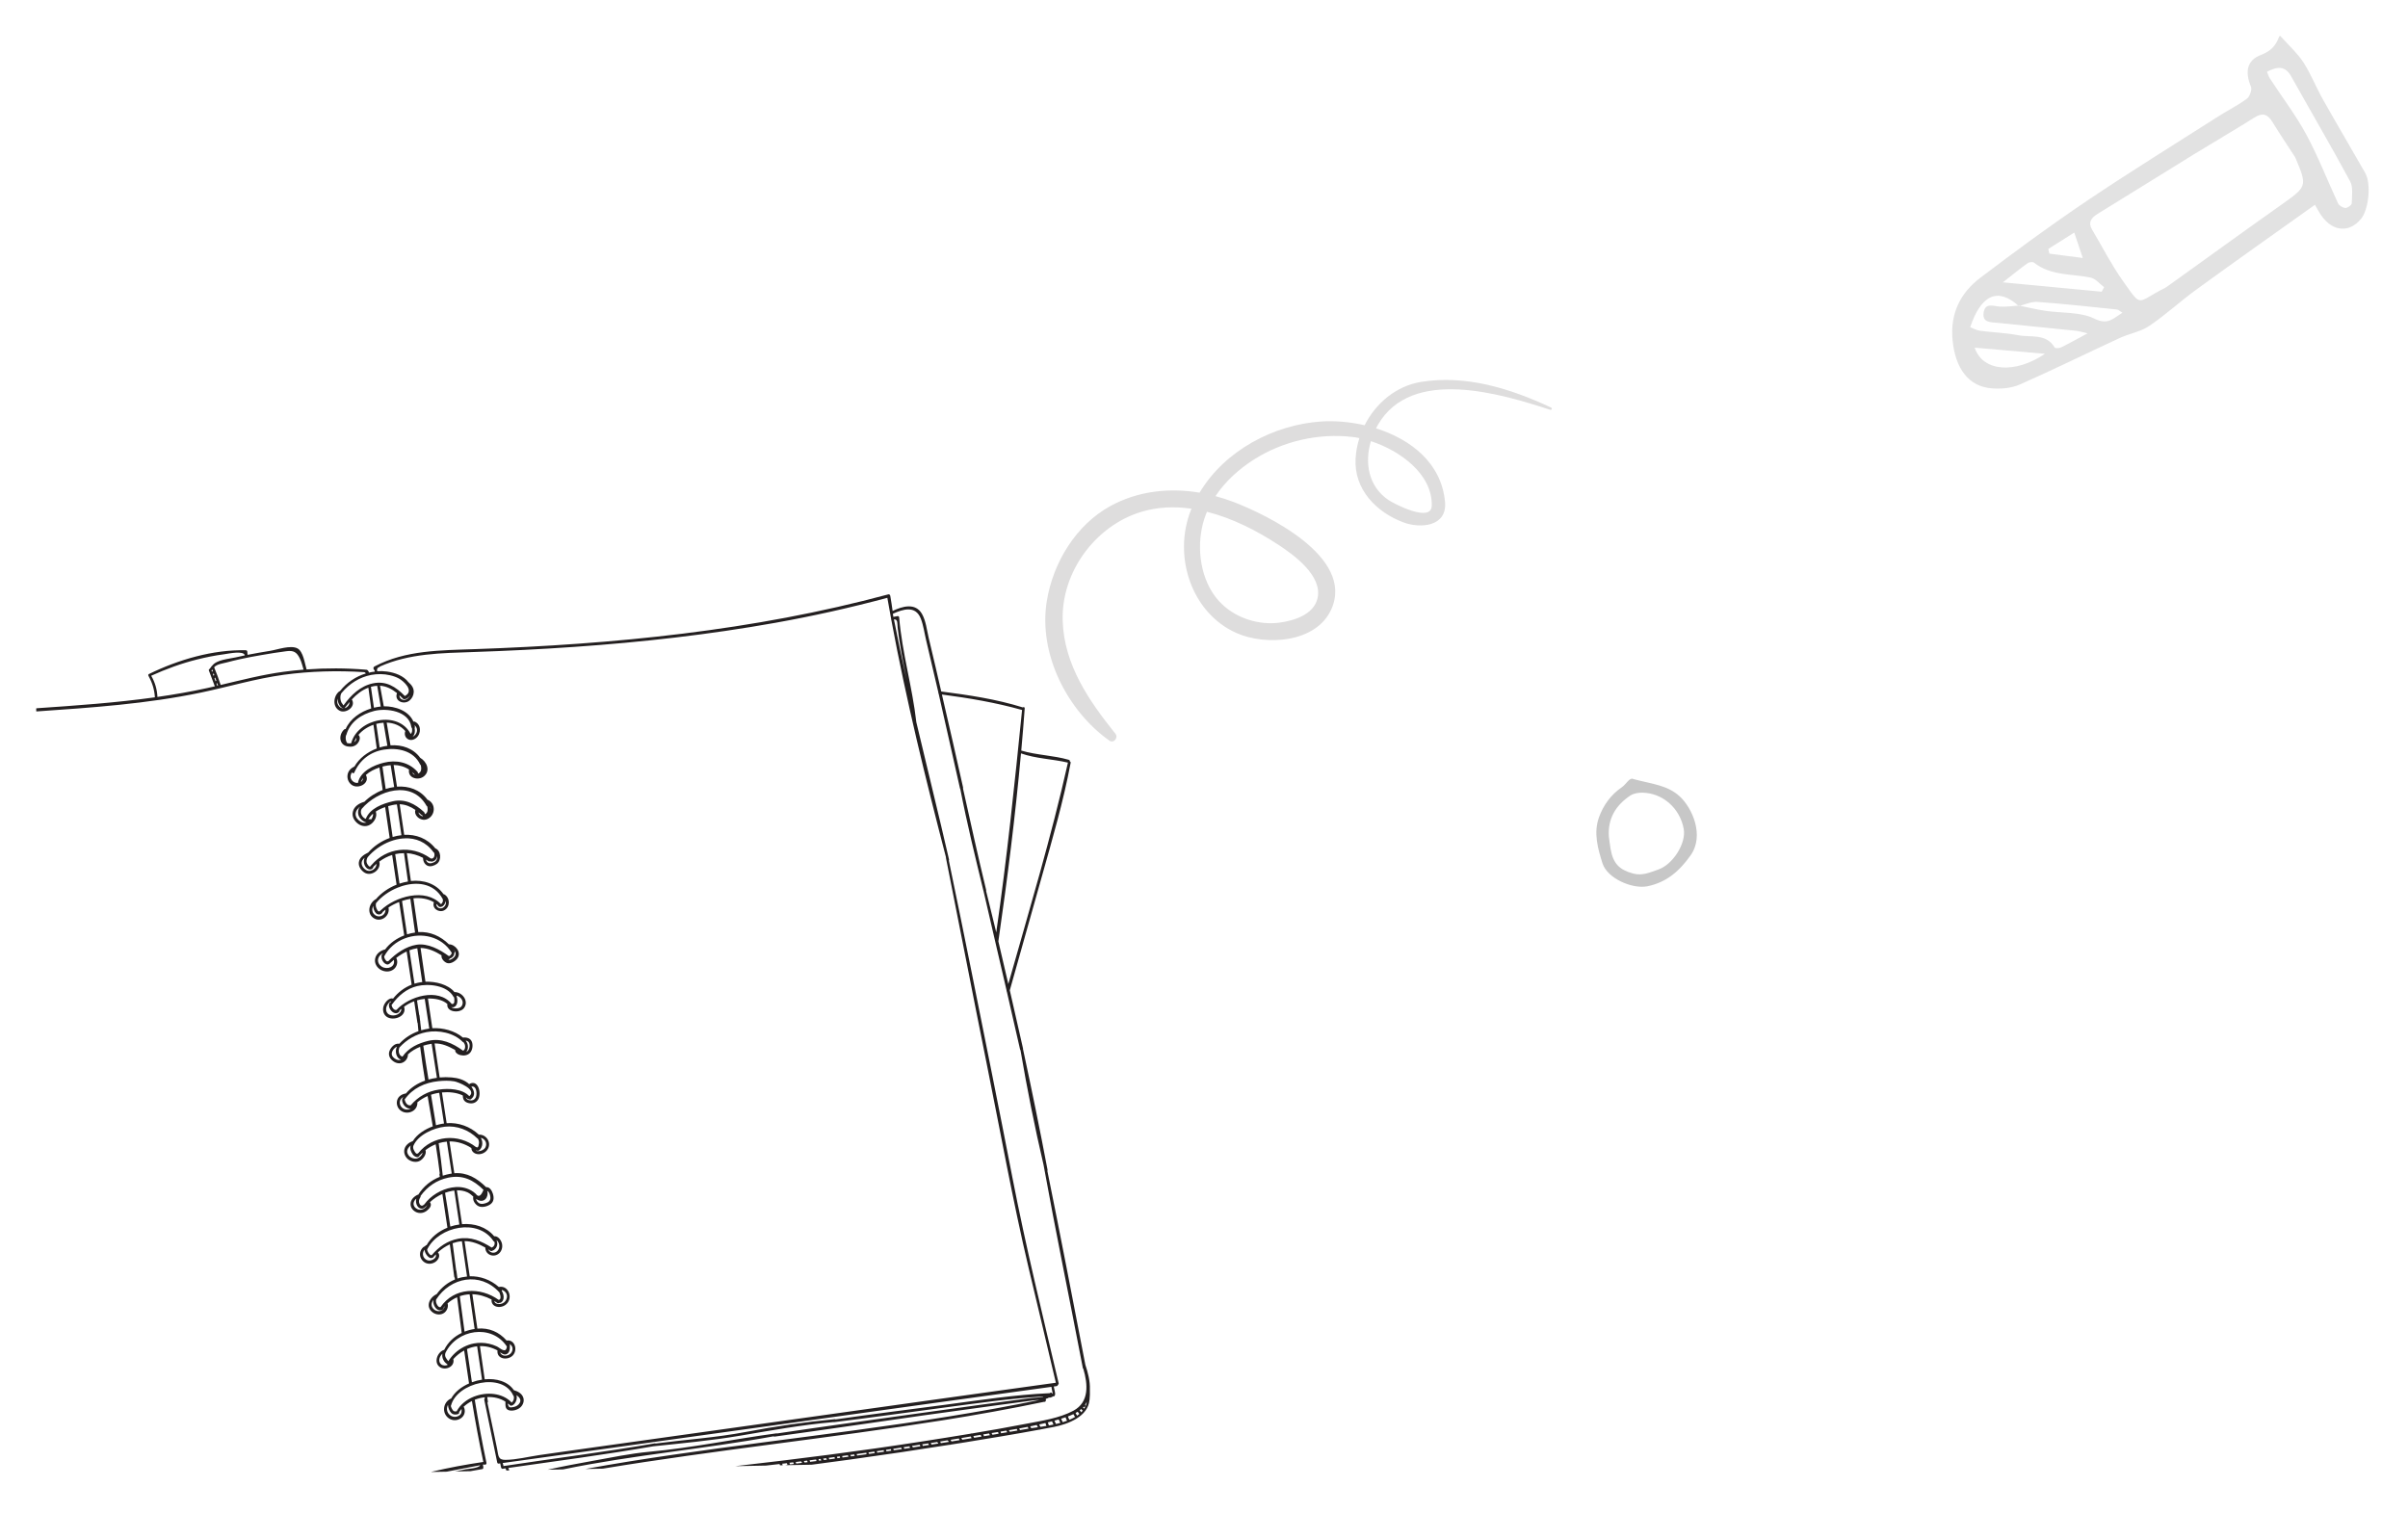 <svg width="269" height="169" viewBox="0 0 269 169" fill="none" xmlns="http://www.w3.org/2000/svg">
<g filter="url(#filter0_d_2065_193)">
<path d="M121.243 148.454C121.243 148.454 121.239 148.449 121.238 148.444C119.85 141.231 118.463 134.014 117.002 126.817C117.021 126.787 117.03 126.747 117.022 126.702C116.173 122.202 115.246 117.696 114.284 113.219C114.288 113.194 114.29 113.166 114.282 113.137C113.789 110.973 113.3 108.806 112.805 106.64C113.999 102.403 115.191 98.165 116.386 93.928C117.566 89.733 118.798 85.525 119.602 81.23C119.617 81.145 119.57 81.084 119.509 81.057C119.515 80.987 119.485 80.913 119.398 80.89C117.656 80.387 115.83 80.375 114.086 79.858C114.227 78.285 114.36 76.71 114.472 75.135C114.481 74.998 114.338 74.97 114.253 75.034C111.274 74.102 108.224 73.657 105.146 73.255C104.942 72.374 104.74 71.493 104.536 70.612C104.274 69.493 104.01 68.374 103.743 67.258C103.539 66.4 103.439 65.372 102.999 64.598C102.271 63.306 100.79 63.736 99.715 64.26C99.637 63.703 99.555 63.146 99.458 62.592C99.458 62.587 99.455 62.585 99.453 62.58C99.444 62.475 99.359 62.372 99.23 62.407C84.153 66.475 68.582 67.985 53.045 68.524C49.26 68.657 45.299 68.63 41.846 70.454C41.829 70.462 41.82 70.472 41.81 70.484C41.76 70.5 41.72 70.546 41.716 70.616C41.711 70.726 41.761 70.829 41.844 70.892C41.852 70.94 41.86 70.987 41.868 71.034C41.647 71.061 41.428 71.097 41.209 71.149C41.206 71.129 41.203 71.109 41.2 71.089C41.195 71.047 41.172 71.015 41.148 70.993C41.105 70.894 41.014 70.821 40.889 70.821C40.877 70.821 40.869 70.824 40.857 70.827C40.848 70.824 40.84 70.82 40.828 70.817C38.638 70.638 36.437 70.63 34.247 70.791C34.046 70.12 33.877 68.79 33.236 68.446C32.472 68.037 30.998 68.581 30.194 68.711C29.346 68.849 28.498 68.995 27.653 69.161L27.625 68.8C27.619 68.715 27.557 68.652 27.472 68.648C23.791 68.564 19.932 69.695 16.627 71.311C16.541 71.353 16.55 71.465 16.602 71.531C16.604 71.541 16.607 71.551 16.612 71.563C17.021 72.301 17.25 73.061 17.304 73.908C12.93 74.52 8.514 74.827 4.113 75.128C4.087 75.128 4.063 75.139 4.044 75.149L4.049 75.471C4.069 75.478 4.093 75.485 4.12 75.482C10.251 75.06 16.414 74.64 22.45 73.378C25.543 72.731 28.571 71.815 31.706 71.388C34.682 70.983 37.682 70.905 40.676 71.094C40.693 71.102 40.71 71.109 40.732 71.111C40.776 71.115 40.81 71.147 40.825 71.189C40.835 71.213 40.85 71.228 40.867 71.243C39.755 71.578 38.742 72.251 38.001 73.182C38.001 73.182 37.996 73.182 37.993 73.185C37.977 73.2 37.963 73.218 37.948 73.233C37.924 73.233 37.903 73.239 37.879 73.257C37.226 73.792 37.115 75.001 37.966 75.416C38.648 75.749 39.789 74.957 39.313 74.164C39.311 74.159 39.306 74.154 39.301 74.149C39.827 73.583 40.429 73.096 41.152 72.83C41.258 73.606 41.363 74.379 41.469 75.152C40.265 75.516 39.11 76.303 38.607 77.462C38.561 77.443 38.505 77.447 38.455 77.492C37.79 78.103 37.868 79.226 38.837 79.399C39.252 79.474 39.652 79.403 39.945 79.066C40.16 78.818 40.326 78.369 40.049 78.112C40.046 78.112 40.044 78.11 40.041 78.108C40.469 77.591 41.066 77.201 41.719 76.974C41.842 77.856 41.966 78.741 42.089 79.624C41.047 80.015 40.122 80.718 39.593 81.643C39.581 81.645 39.569 81.648 39.557 81.653C39.167 81.85 38.868 82.163 38.818 82.627C38.771 83.067 38.976 83.491 39.34 83.724C40.057 84.181 41.366 83.513 40.873 82.58C41.294 82.196 41.847 81.926 42.388 81.749C42.507 82.589 42.628 83.426 42.75 84.266C41.979 84.56 41.263 85.018 40.693 85.589C40.684 85.59 40.674 85.59 40.664 85.59C40.116 85.75 39.562 86.082 39.416 86.696C39.285 87.241 39.592 87.746 40.018 88.047C40.475 88.37 41.036 88.397 41.484 88.039C41.879 87.723 42.157 87.179 41.979 86.671C42.299 86.458 42.66 86.297 43.026 86.173C43.191 87.324 43.362 88.472 43.53 89.623C42.611 89.962 41.761 90.531 41.119 91.264C41.11 91.264 41.098 91.267 41.088 91.272C40.645 91.487 40.153 91.803 40.086 92.353C40.029 92.82 40.351 93.265 40.722 93.495C41.489 93.966 42.62 93.164 42.372 92.259C42.822 91.927 43.303 91.678 43.808 91.521C43.971 92.627 44.138 93.733 44.303 94.839C43.406 95.195 42.589 95.759 41.998 96.456C41.984 96.459 41.967 96.464 41.95 96.474C41.185 96.933 40.934 98.126 41.817 98.62C42.615 99.069 43.609 98.294 43.397 97.389C43.757 97.15 44.162 96.94 44.589 96.775C44.776 98.02 44.965 99.263 45.154 100.508C44.319 100.833 43.541 101.369 43.027 102.074C42.517 102.193 42.021 102.539 41.908 103.1C41.801 103.618 42.1 104.105 42.532 104.351C42.969 104.6 43.554 104.621 43.966 104.304C44.345 104.015 44.487 103.484 44.279 103.049C44.274 103.039 44.267 103.035 44.262 103.025C44.624 102.746 45.016 102.497 45.425 102.304C45.612 103.54 45.798 104.777 45.985 106.012C45.177 106.329 44.459 106.869 43.916 107.567C43.911 107.567 43.909 107.562 43.906 107.563C43.476 107.439 43.058 107.93 42.895 108.295C42.695 108.745 42.788 109.314 43.199 109.6C43.938 110.117 45.496 109.568 45.14 108.473C45.491 108.22 45.864 108.016 46.267 107.866C46.388 108.661 46.506 109.457 46.627 110.252C46.632 110.284 46.645 110.309 46.662 110.328C46.687 110.622 46.716 110.916 46.743 111.209C45.932 111.499 45.196 111.974 44.599 112.621C44.582 112.611 44.565 112.607 44.543 112.605C44.102 112.556 43.695 112.985 43.528 113.374C43.359 113.771 43.479 114.165 43.784 114.446C44.113 114.749 44.556 114.902 44.977 114.72C45.32 114.571 45.57 114.215 45.573 113.829C45.572 113.819 45.57 113.811 45.567 113.804C45.962 113.432 46.433 113.154 46.936 112.958C47.092 114.218 47.281 115.476 47.485 116.733C46.664 117.02 45.916 117.486 45.349 118.165C44.929 118.228 44.513 118.457 44.376 118.899C44.251 119.307 44.385 119.756 44.701 120.029C45.408 120.641 46.661 120.203 46.626 119.179C46.626 119.172 46.623 119.165 46.62 119.157C46.97 118.866 47.358 118.632 47.77 118.455C47.962 119.583 48.156 120.713 48.346 121.841C47.472 122.166 46.588 122.717 46.123 123.481C45.706 123.631 45.286 123.933 45.178 124.404C45.08 124.829 45.274 125.282 45.607 125.537C45.97 125.814 46.535 125.915 46.938 125.673C47.287 125.465 47.684 124.931 47.533 124.498C47.891 124.222 48.273 124.005 48.669 123.846C48.839 124.929 48.996 126.015 49.127 127.107C49.1 127.13 49.084 127.163 49.09 127.207C49.103 127.299 49.117 127.389 49.131 127.481C48.15 127.873 47.314 128.527 46.722 129.478C46.695 129.474 46.669 129.477 46.64 129.49C46.233 129.69 45.85 130.048 45.864 130.554C45.877 130.973 46.195 131.315 46.559 131.453C46.958 131.6 47.375 131.515 47.706 131.247C47.999 131.012 48.294 130.657 48.029 130.313C48.431 129.932 48.908 129.618 49.417 129.394C49.606 130.652 49.795 131.907 49.982 133.164C49.004 133.557 48.148 134.229 47.652 135.121C47.587 135.112 47.52 135.151 47.502 135.218C47.444 135.254 47.322 135.309 47.294 135.332C47.225 135.391 47.166 135.456 47.111 135.532C47.003 135.689 46.934 135.875 46.92 136.067C46.892 136.484 47.131 136.873 47.482 137.068C47.868 137.28 48.345 137.213 48.688 136.948C48.998 136.707 49.226 136.254 48.918 135.921C49.317 135.552 49.764 135.245 50.25 135.026C50.422 136.231 50.588 137.437 50.741 138.645C50.746 138.693 50.769 138.727 50.798 138.751C50.806 138.819 50.815 138.883 50.823 138.95C50.037 139.275 49.324 139.824 48.782 140.587C47.968 140.947 47.484 142.018 48.353 142.639C48.723 142.904 49.255 142.948 49.629 142.672C49.937 142.444 50.122 141.994 49.999 141.616C50.332 141.325 50.691 141.099 51.065 140.937C51.229 142.267 51.398 143.595 51.576 144.923C50.75 145.317 50.048 145.944 49.624 146.809C48.893 147.013 48.395 148.204 49.127 148.725C49.749 149.17 50.849 148.692 50.641 147.842C50.996 147.448 51.406 147.124 51.851 146.884C52.023 148.112 52.204 149.342 52.395 150.567C51.537 150.942 50.803 151.522 50.401 152.248C50.396 152.248 50.394 152.248 50.389 152.248C49.492 152.624 49.307 153.886 50.139 154.463C50.964 155.036 52.222 154.344 51.857 153.281C51.842 153.237 51.81 153.208 51.773 153.191C52.049 152.926 52.369 152.703 52.718 152.53C53.097 154.808 53.515 157.08 53.993 159.337C52.068 159.62 50.132 159.976 48.236 160.429C48.217 160.434 48.203 160.445 48.191 160.455L49.903 160.422C51.151 160.184 52.398 159.943 53.642 159.702C53.523 160.031 52.287 160.107 52.051 160.152C51.644 160.229 51.237 160.312 50.831 160.399L52.557 160.366C53.001 160.283 53.446 160.202 53.892 160.131C53.95 160.123 53.996 160.047 53.993 159.99C53.98 159.783 53.982 159.768 53.943 159.644C53.989 159.636 54.037 159.625 54.083 159.617C54.183 159.699 54.38 159.608 54.343 159.437C53.847 157.096 53.422 154.744 53.035 152.386C53.389 152.245 53.765 152.153 54.143 152.111C54.149 152.151 54.154 152.193 54.16 152.233C54.115 152.264 54.084 152.319 54.098 152.389C54.577 154.73 55.061 157.071 55.548 159.412C55.561 159.471 55.635 159.532 55.695 159.523L55.881 159.497C55.887 159.565 55.902 159.632 55.93 159.693C55.921 159.718 55.919 159.748 55.932 159.783C55.939 159.805 55.947 159.828 55.955 159.85C55.955 159.85 55.955 159.852 55.955 159.855L55.955 159.89C55.963 159.932 55.978 159.964 56.003 159.986C56.007 160.053 56.051 160.115 56.136 160.101C56.249 160.083 56.36 160.069 56.473 160.052C56.511 160.131 56.541 160.21 56.569 160.289L56.888 160.283C56.864 160.189 56.826 160.095 56.779 160.008C62.182 159.239 67.605 158.515 72.985 157.587C76.199 157.246 79.463 156.949 82.654 156.407C86.132 155.814 89.576 155.192 93.093 154.881C93.112 154.888 93.132 154.895 93.158 154.892C97.309 154.386 101.451 153.793 105.597 153.245C109.22 152.767 112.882 152.231 116.534 152.024C116.522 152.036 116.513 152.049 116.506 152.067C116.036 152.155 115.488 152.153 115.198 152.191C114.569 152.273 113.94 152.357 113.311 152.442C112.053 152.61 110.795 152.779 109.537 152.95C106.958 153.301 104.382 153.657 101.806 154.021C96.808 154.725 91.805 155.404 86.81 156.153C86.79 156.143 86.771 156.136 86.744 156.139C82.008 156.773 77.327 157.758 72.566 158.195C70.41 158.394 68.277 158.841 66.146 159.226C64.489 159.527 62.828 159.83 61.184 160.203L62.894 160.17C70.674 158.561 78.603 157.903 86.419 156.472C86.444 156.496 86.48 156.51 86.526 156.505C92.065 155.758 97.592 154.917 103.125 154.14C105.889 153.753 108.656 153.371 111.422 152.996C112.743 152.819 114.064 152.642 115.385 152.464C115.597 152.435 115.857 152.428 116.125 152.408C102.605 155.204 88.863 156.534 75.222 158.526C71.936 159.005 68.652 159.522 65.384 160.123L67.338 160.085C79.924 158.002 92.613 156.699 105.213 154.698C109.038 154.091 112.853 153.408 116.646 152.615C116.661 152.619 116.673 152.624 116.687 152.624C116.738 152.623 116.774 152.597 116.797 152.562C116.828 152.531 116.839 152.491 116.834 152.447C116.838 152.394 116.837 152.344 116.831 152.292C116.963 152.255 117.085 152.202 117.193 152.133C117.222 152.15 117.256 152.157 117.295 152.151C117.42 152.129 117.54 152.077 117.647 152.007C117.703 152.024 117.768 152.01 117.81 151.947C117.9 151.81 117.875 151.656 117.844 151.505C117.804 151.306 117.761 151.105 117.719 150.907C117.82 150.892 117.919 150.88 118.021 150.866C118.114 150.852 118.169 150.786 118.187 150.711C118.242 150.68 118.282 150.619 118.263 150.54C116.466 142.893 114.589 135.278 113.097 127.56C111.635 119.999 110.109 112.449 108.599 104.899C107.749 100.643 106.875 96.391 105.996 92.141C106.017 92.11 106.026 92.07 106.016 92.026C104.841 86.899 103.568 81.802 102.364 76.688C101.921 72.749 100.773 68.933 100.445 64.976C100.436 64.874 100.358 64.823 100.264 64.837C100.11 64.865 99.956 64.891 99.802 64.921C99.794 64.879 99.786 64.834 99.775 64.792C99.767 64.717 99.756 64.645 99.747 64.571C100.859 64.071 102.276 63.595 102.869 65.126C103.16 65.879 103.275 66.763 103.463 67.547C103.905 69.411 104.342 71.277 104.774 73.142C104.793 73.222 104.811 73.301 104.83 73.383C104.816 73.433 104.827 73.483 104.861 73.517C105.671 77.038 106.442 80.565 107.243 84.089C107.251 84.121 107.266 84.146 107.28 84.165C108.018 87.982 108.947 91.763 109.863 95.536C109.863 95.541 109.868 95.546 109.87 95.551C110.297 97.412 110.727 99.273 111.162 101.134C111.162 101.153 111.167 101.173 111.175 101.191C111.599 103.009 112.021 104.828 112.443 106.647C112.429 106.707 112.444 106.754 112.477 106.791C112.974 108.942 113.47 111.091 113.953 113.245C113.961 113.282 113.978 113.307 114 113.326C114.73 117.614 115.588 121.919 116.577 126.15C117.927 133.623 119.475 141.061 120.902 148.52C120.902 148.535 120.902 148.548 120.907 148.563C120.91 148.57 120.912 148.58 120.915 148.587C120.931 148.672 120.947 148.756 120.963 148.841C120.971 148.888 120.996 148.917 121.023 148.937C121.53 150.657 121.701 152.655 119.904 153.616C118.315 154.467 116.305 154.747 114.56 155.085C112.564 155.472 110.56 155.822 108.556 156.157C108.512 156.135 108.462 156.146 108.423 156.179C106.634 156.478 104.841 156.761 103.051 157.04C96.096 158.125 89.115 159.012 82.126 159.807L85.555 159.741C86.064 159.684 86.573 159.629 87.079 159.569C87.097 159.616 87.12 159.663 87.14 159.71L87.444 159.705C87.421 159.648 87.398 159.591 87.373 159.536C87.549 159.516 87.725 159.495 87.901 159.474C87.915 159.539 87.935 159.6 87.963 159.66C87.9 159.668 87.835 159.677 87.772 159.683C87.755 159.684 87.741 159.691 87.727 159.699L90.675 159.643C92.117 159.453 93.556 159.261 94.994 159.064C95.014 159.066 95.033 159.063 95.05 159.055C98.742 158.546 102.431 157.999 106.112 157.412C106.156 157.429 106.204 157.423 106.24 157.393C106.75 157.311 107.263 157.233 107.774 157.151C110.556 156.699 113.341 156.242 116.113 155.728C116.151 155.74 116.192 155.731 116.226 155.706C116.729 155.611 117.232 155.519 117.735 155.423C119.341 155.108 121.553 154.248 121.706 152.42C121.709 152.41 121.713 152.403 121.715 152.39C121.752 152.001 121.764 151.609 121.75 151.221C121.786 150.288 121.525 149.323 121.241 148.464L121.243 148.454ZM23.091 72.885C21.267 73.284 19.432 73.603 17.588 73.865C17.547 73.026 17.312 72.215 16.889 71.498C18.544 70.749 20.239 70.126 21.997 69.686C23 69.434 24.018 69.231 25.04 69.096C25.498 69.035 27.224 68.651 27.352 69.222C27.001 69.293 26.649 69.37 26.3 69.451C25.569 69.622 24.203 69.698 23.703 70.376C23.682 70.386 23.663 70.401 23.646 70.424C23.576 70.535 23.493 70.636 23.41 70.738C23.408 70.743 23.405 70.745 23.403 70.75C23.346 70.776 23.303 70.832 23.334 70.911C23.554 71.5 23.777 72.089 23.998 72.68C23.698 72.751 23.394 72.819 23.094 72.885L23.091 72.885ZM23.876 71.245C23.896 71.302 23.916 71.359 23.937 71.415C23.908 71.443 23.88 71.471 23.851 71.499C23.829 71.44 23.806 71.378 23.783 71.319C23.811 71.291 23.842 71.265 23.876 71.245ZM23.679 71.044C23.661 70.997 23.643 70.95 23.626 70.903C23.656 70.868 23.685 70.832 23.713 70.797C23.736 70.859 23.756 70.918 23.779 70.98C23.743 71 23.71 71.021 23.679 71.044ZM24.082 72.113C24.042 72.002 23.999 71.89 23.958 71.779C23.986 71.753 24.012 71.725 24.041 71.7C24.082 71.816 24.125 71.933 24.166 72.049C24.137 72.07 24.111 72.09 24.082 72.113ZM24.27 72.615C24.24 72.536 24.212 72.459 24.181 72.38C24.208 72.36 24.234 72.339 24.26 72.319C24.293 72.41 24.326 72.502 24.359 72.594C24.33 72.602 24.299 72.607 24.27 72.615ZM31.703 71.052C29.314 71.372 26.991 71.975 24.65 72.526C24.435 71.859 24.194 71.196 23.921 70.553C24.21 70.196 24.935 70.115 25.334 70.008C25.799 69.882 26.265 69.771 26.734 69.665C27.555 69.482 28.383 69.326 29.212 69.186C30.139 69.028 31.074 68.868 32.009 68.753C32.778 68.659 33.143 68.826 33.51 69.597C33.688 69.97 33.79 70.411 33.914 70.815C33.175 70.874 32.438 70.953 31.7 71.052L31.703 71.052ZM37.919 74.953C37.663 74.696 37.618 74.363 37.705 74.055C37.706 74.137 37.717 74.217 37.731 74.291C37.787 74.592 37.998 75.061 38.328 75.127C38.343 75.129 38.357 75.129 38.371 75.129C38.384 75.134 38.396 75.136 38.408 75.138C38.241 75.151 38.066 75.1 37.921 74.953L37.919 74.953ZM38.475 75.127C38.49 75.119 38.502 75.109 38.511 75.096C38.681 74.874 38.856 74.651 39.043 74.433C39.049 74.782 38.783 75.066 38.475 75.127ZM38.404 74.774C38.372 74.77 38.339 74.775 38.305 74.794C38.372 74.755 38.185 74.554 38.167 74.527C38.095 74.404 38.054 74.26 38.037 74.118C38.011 73.89 38.017 73.575 38.178 73.398C39.039 72.377 40.155 71.658 41.46 71.408C42.156 71.275 42.883 71.281 43.574 71.443C43.916 71.523 44.266 71.639 44.576 71.812C45.077 72.092 46.34 73.186 45.225 73.761C44.209 72.726 43.128 72.032 41.639 72.352C40.264 72.647 39.219 73.647 38.399 74.774L38.404 74.774ZM45.832 73.667C45.823 73.685 45.821 73.702 45.811 73.72C45.709 73.919 45.523 74.102 45.312 74.171C44.962 74.287 44.59 74.037 44.622 73.678C44.757 73.8 44.892 73.932 45.025 74.069C45.087 74.133 45.162 74.134 45.221 74.1C45.26 74.112 45.304 74.114 45.349 74.093C45.575 73.989 45.731 73.841 45.832 73.667ZM42.533 74.942C42.49 74.945 42.444 74.948 42.398 74.954C42.191 74.981 41.981 75.017 41.772 75.069C41.659 74.291 41.548 73.513 41.435 72.735C41.678 72.668 41.912 72.628 42.136 72.619C42.269 73.394 42.401 74.167 42.533 74.942ZM39.566 78.917C39.633 78.741 39.719 78.575 39.818 78.418C39.841 78.645 39.733 78.811 39.566 78.917ZM39.232 79.04C39.087 79.065 38.94 79.063 38.811 79.028C38.797 79.024 38.785 79.019 38.773 79.014C38.603 78.738 38.591 78.459 38.644 78.174C38.665 78.156 38.682 78.136 38.691 78.101C39.113 76.615 40.403 75.79 41.8 75.432C43.154 75.084 45.695 75.415 45.947 77.214C45.955 77.274 45.985 77.321 46.022 77.352C46.043 77.477 46.05 77.603 46.029 77.731C46.004 77.859 45.955 77.942 45.877 78.001C44.497 75.333 39.953 76.272 39.23 79.04L39.232 79.04ZM42.034 76.876C42.301 76.806 42.571 76.76 42.841 76.745C42.987 77.602 43.133 78.462 43.276 79.322C42.985 79.359 42.696 79.425 42.413 79.51C42.286 78.633 42.159 77.753 42.032 76.876L42.034 76.876ZM40.312 83.359C40.375 83.205 40.457 83.062 40.554 82.93C40.55 83.122 40.453 83.269 40.312 83.359ZM39.983 83.47C39.766 83.489 39.536 83.418 39.376 83.252C39.068 82.929 39.127 82.576 39.324 82.286C39.353 82.39 39.523 82.437 39.576 82.319C40.198 80.883 41.399 79.988 42.898 79.75C44.425 79.509 46.202 79.856 46.936 81.415C46.956 81.454 46.983 81.476 47.012 81.493C47.089 81.873 47.096 82.244 46.724 82.428C46.715 82.408 46.702 82.391 46.69 82.371C46.689 82.322 46.673 82.27 46.634 82.225C45.658 81.138 44.237 80.871 42.871 81.213C41.731 81.5 40.252 82.163 39.983 83.472L39.983 83.47ZM46.362 82.57C46.214 82.533 46.101 82.44 46.07 82.284C46.16 82.367 46.249 82.452 46.333 82.548C46.343 82.558 46.352 82.562 46.362 82.57ZM44.034 83.933C43.715 83.974 43.398 84.047 43.086 84.148C42.964 83.315 42.843 82.483 42.724 81.647C42.811 81.623 42.895 81.604 42.979 81.585C43.2 81.536 43.42 81.505 43.639 81.49C43.772 82.305 43.906 83.12 44.034 83.935L44.034 83.933ZM40.105 87.672C39.457 87.126 39.717 86.498 40.229 86.122C40.177 86.19 40.128 86.261 40.081 86.331C40.062 86.359 40.058 86.389 40.063 86.416C39.934 86.748 40.001 87.13 40.236 87.425C40.401 87.634 40.676 87.848 40.952 87.902C40.664 87.978 40.363 87.886 40.108 87.672L40.105 87.672ZM41.442 87.574C41.4 87.527 41.341 87.501 41.281 87.517C41.238 87.531 41.195 87.536 41.151 87.54C41.287 87.295 41.464 87.085 41.671 86.904C41.702 87.145 41.6 87.384 41.442 87.574ZM40.861 87.493C40.449 87.334 40.164 86.803 40.398 86.38C42.17 84.283 46.01 83.105 47.642 86.019C47.669 86.066 47.704 86.093 47.74 86.11C47.765 86.284 47.788 86.463 47.75 86.63C47.709 86.798 47.617 86.882 47.502 86.969C47.48 86.93 47.457 86.89 47.432 86.853C47.429 86.809 47.411 86.764 47.367 86.723C46.387 85.807 45.214 85.211 43.874 85.526C42.748 85.789 41.32 86.303 40.858 87.493L40.861 87.493ZM47.231 87.216C47.197 87.207 47.163 87.198 47.127 87.181C46.942 87.1 46.77 86.948 46.747 86.759C46.857 86.847 46.965 86.942 47.073 87.04C47.108 87.072 47.147 87.086 47.185 87.09C47.203 87.129 47.218 87.172 47.231 87.214L47.231 87.216ZM43.364 86.067C43.516 86.024 43.667 85.984 43.814 85.951C43.994 85.91 44.168 85.884 44.337 85.874C44.372 86.107 44.41 86.343 44.446 86.577C44.583 87.486 44.713 88.398 44.843 89.311C44.515 89.347 44.186 89.413 43.864 89.511C43.696 88.363 43.53 87.217 43.362 86.069L43.364 86.067ZM41.723 93.136C41.42 93.347 41.068 93.361 40.776 93.125C40.482 92.889 40.277 92.506 40.478 92.131C40.541 92.013 40.631 91.916 40.733 91.832C40.587 92.171 40.636 92.591 40.866 92.881C40.997 93.043 41.188 93.174 41.4 93.14C41.568 93.112 41.684 92.995 41.715 92.835C41.829 92.718 41.946 92.609 42.065 92.507C42.05 92.756 41.952 92.98 41.721 93.139L41.723 93.136ZM41.492 92.65C41.492 92.65 41.471 92.67 41.461 92.685C41.431 92.723 41.397 92.756 41.367 92.794C41.36 92.804 41.355 92.814 41.35 92.827C41.204 92.86 40.987 92.488 40.963 92.383C40.916 92.18 40.956 91.987 41.054 91.806C41.056 91.801 41.056 91.796 41.059 91.788C41.707 91.016 42.606 90.378 43.585 90.005L43.585 90.013C43.585 90.013 43.602 90.002 43.611 89.997C44.075 89.824 44.551 89.713 45.029 89.674C45.089 89.672 45.152 89.674 45.21 89.677C45.21 89.672 45.21 89.668 45.21 89.662C46.419 89.612 47.599 90.053 48.432 91.223C48.454 91.255 48.483 91.277 48.513 91.291C48.541 91.423 48.554 91.557 48.508 91.688C48.437 91.896 48.262 91.977 48.077 91.893C48.067 91.881 48.059 91.868 48.044 91.859C45.964 90.381 43.16 90.691 41.495 92.652L41.492 92.65ZM48.699 92.003C48.782 91.889 48.823 91.766 48.84 91.637C48.876 91.888 48.794 92.151 48.56 92.29C48.38 92.396 48.143 92.485 47.944 92.439C47.735 92.388 47.633 92.225 47.586 92.04C47.677 92.095 47.767 92.148 47.855 92.209C47.916 92.252 47.977 92.249 48.024 92.223C48.258 92.323 48.551 92.215 48.702 92.003L48.699 92.003ZM44.145 91.428C44.469 91.354 44.8 91.32 45.133 91.321C45.283 92.375 45.427 93.432 45.574 94.488C45.256 94.539 44.939 94.618 44.629 94.723C44.467 93.625 44.307 92.529 44.147 91.43L44.145 91.428ZM42.855 98.167C42.604 98.421 42.213 98.451 41.924 98.254C41.538 97.993 41.523 97.572 41.688 97.21C41.691 97.504 41.817 97.83 41.995 98.021C42.221 98.266 42.626 98.203 42.749 97.89C42.849 97.8 42.953 97.711 43.065 97.627C43.057 97.826 43.007 98.014 42.855 98.169L42.855 98.167ZM42.54 97.694C42.521 97.704 42.504 97.72 42.49 97.737C42.48 97.75 42.473 97.755 42.464 97.765C42.461 97.768 42.457 97.77 42.454 97.776C42.454 97.776 42.454 97.778 42.452 97.781C42.324 97.905 42.193 97.771 42.123 97.622C42.025 97.42 41.941 97.21 41.995 96.982C42 96.959 41.999 96.939 41.994 96.92C42.583 96.183 43.472 95.55 44.449 95.16C44.521 95.136 44.593 95.113 44.665 95.094C44.67 95.094 44.677 95.091 44.682 95.088C44.682 95.084 44.681 95.079 44.681 95.073C46.467 94.436 48.478 94.622 49.461 96.447C49.492 96.566 49.491 96.674 49.436 96.799C49.417 96.84 49.342 96.968 49.268 97.022C47.531 95.163 44.15 96.16 42.542 97.697L42.54 97.694ZM49.577 97.133C49.683 97.004 49.765 96.825 49.786 96.648C49.855 96.886 49.807 97.149 49.593 97.34C49.241 97.655 48.732 97.441 48.731 96.992C48.792 97.038 48.851 97.087 48.908 97.138C48.908 97.143 48.908 97.148 48.91 97.151C49.051 97.45 49.409 97.336 49.575 97.131L49.577 97.133ZM44.913 96.657C45.215 96.556 45.528 96.478 45.841 96.425C46.014 97.68 46.188 98.935 46.366 100.188C46.069 100.228 45.769 100.297 45.468 100.392C45.282 99.147 45.095 97.902 44.91 96.654L44.913 96.657ZM42.656 104C42.336 103.804 42.139 103.447 42.262 103.063C42.347 102.8 42.542 102.624 42.764 102.498C42.745 102.533 42.731 102.568 42.715 102.603C42.679 102.616 42.648 102.644 42.637 102.694C42.628 102.734 42.624 102.777 42.62 102.817C42.611 102.849 42.611 102.879 42.619 102.909C42.626 103.138 42.719 103.356 42.872 103.532C43.003 103.682 43.279 103.841 43.438 103.711C43.462 103.705 43.486 103.697 43.508 103.675C43.664 103.527 43.828 103.379 43.997 103.239C44.193 104.048 43.257 104.37 42.656 104.003L42.656 104ZM43.389 103.383C43.357 103.378 43.324 103.384 43.295 103.402C43.202 103.464 43.05 103.237 43.011 103.168C42.956 103.072 42.925 102.971 42.911 102.864C43.42 101.897 44.256 101.213 45.211 100.846C45.218 100.843 45.223 100.84 45.23 100.838C47.065 100.14 49.316 100.602 50.45 102.432C50.455 102.44 50.46 102.442 50.465 102.45C50.432 102.635 50.319 102.774 50.148 102.825C49.147 102.094 47.793 101.347 46.521 101.553C45.345 101.743 44.219 102.522 43.389 103.378L43.389 103.383ZM50.773 102.232C50.728 102.173 50.681 102.116 50.637 102.06C50.851 102.248 50.981 102.512 50.834 102.801C50.736 102.995 50.485 103.16 50.286 103.226C50.207 103.252 50.129 103.249 50.056 103.228C50.139 103.241 50.205 103.18 50.235 103.1C50.519 103.024 50.768 102.763 50.755 102.451C50.81 102.393 50.83 102.31 50.771 102.232L50.773 102.232ZM45.735 102.171C46.008 102.067 46.292 101.989 46.579 101.948C46.591 101.948 46.603 101.948 46.615 101.945C46.67 102.33 46.723 102.716 46.781 103.101C46.907 103.976 47.039 104.848 47.171 105.72C47.111 105.727 47.053 105.733 46.995 105.741C46.759 105.776 46.528 105.83 46.302 105.902C46.113 104.659 45.921 103.414 45.735 102.171ZM43.482 109.358C43.18 109.206 43.074 108.855 43.16 108.534C43.226 108.288 43.444 107.948 43.709 107.858C43.68 107.898 43.655 107.941 43.629 107.982C43.585 107.982 43.542 108.001 43.516 108.046C43.196 108.62 44.076 109.591 44.592 109.04C44.638 108.992 44.644 108.937 44.631 108.887C44.697 108.826 44.766 108.765 44.838 108.709C44.839 109.339 43.989 109.61 43.482 109.358ZM44.291 108.826C44.161 108.859 44.042 108.814 43.939 108.696C43.838 108.581 43.743 108.408 43.754 108.246C43.773 108.238 43.79 108.228 43.804 108.207C44.509 107.234 45.43 106.452 46.602 106.17C47.857 105.869 49.955 106.066 50.667 107.376C50.685 107.408 50.71 107.43 50.734 107.444C50.773 107.712 50.813 108.2 50.534 108.166C50.51 108.164 50.486 108.167 50.464 108.169C48.95 106.309 45.682 107.312 44.294 108.829L44.291 108.826ZM51.01 107.317C51.016 107.289 51.018 107.262 51.01 107.232C51.455 107.353 51.845 107.824 51.629 108.304C51.494 108.603 51.21 108.656 50.916 108.664C50.7 108.668 50.511 108.622 50.393 108.5C50.395 108.5 50.4 108.5 50.403 108.5C50.415 108.507 50.425 108.514 50.439 108.519C50.707 108.604 50.952 108.409 51.042 108.156C51.133 107.892 51.099 107.584 51.007 107.319L51.01 107.317ZM46.584 107.763C46.724 107.723 46.866 107.688 47.013 107.66C47.15 107.635 47.297 107.615 47.449 107.599C47.616 108.705 47.786 109.811 47.955 110.917C47.931 110.917 47.907 110.92 47.886 110.926C47.604 110.966 47.327 111.029 47.055 111.109C47.019 110.81 46.982 110.512 46.947 110.213C46.949 110.193 46.954 110.176 46.949 110.154C46.938 110.084 46.927 110.017 46.916 109.947C46.899 109.783 46.879 109.622 46.861 109.457C46.858 109.425 46.846 109.403 46.828 109.383C46.744 108.844 46.664 108.302 46.582 107.763L46.584 107.763ZM44.078 114.254C43.823 114.064 43.691 113.837 43.808 113.509C43.891 113.273 44.102 113.037 44.341 112.938C44.339 112.948 44.339 112.955 44.337 112.965C44.08 113.436 44.269 114.267 44.805 114.394C44.594 114.481 44.337 114.446 44.08 114.254L44.078 114.254ZM44.963 114.052C44.543 113.948 44.458 113.401 44.618 113.032C45.441 112.134 46.471 111.538 47.656 111.311C48.978 111.062 50.703 111.38 51.688 112.403C51.72 112.435 51.754 112.449 51.788 112.451C51.88 112.576 51.945 112.717 51.958 112.881C51.974 113.08 51.915 113.321 51.725 113.389C51.721 113.384 51.718 113.379 51.711 113.375C50.567 112.544 49.274 111.951 47.864 112.284C46.741 112.55 45.634 113.06 44.961 114.052L44.963 114.052ZM47.287 112.831C47.553 112.746 47.825 112.681 48.095 112.634C48.136 112.626 48.177 112.622 48.218 112.617C48.415 113.884 48.612 115.151 48.808 116.421C48.49 116.462 48.177 116.525 47.87 116.611C47.663 115.354 47.464 114.094 47.287 112.831ZM44.899 119.741C44.697 119.553 44.607 119.246 44.692 118.977C44.751 118.787 44.891 118.654 45.059 118.566C45.026 118.617 44.99 118.665 44.958 118.718C44.946 118.738 44.939 118.758 44.937 118.776C44.928 118.793 44.923 118.811 44.921 118.831C44.895 119.125 45.058 119.439 45.267 119.632C45.434 119.783 45.699 119.92 45.918 119.841C45.617 120.024 45.191 120.014 44.901 119.743L44.899 119.741ZM45.878 119.49C45.485 119.553 45.29 119.185 45.199 118.845C46.111 117.564 47.458 116.955 48.965 116.794C49.556 116.731 50.159 116.717 50.748 116.812C51.121 116.873 53.33 117.703 52.431 118.475C51.64 117.625 50.088 117.583 49.037 117.733C47.789 117.911 46.703 118.515 45.88 119.49L45.878 119.49ZM52.653 117.409C53.247 117.236 53.34 118.273 53.134 118.643C53.001 118.883 52.778 118.969 52.521 118.939C52.255 118.91 52.106 118.803 52.029 118.602C52.1 118.653 52.169 118.707 52.233 118.765C52.289 118.817 52.35 118.82 52.4 118.802C52.45 118.848 52.522 118.867 52.599 118.811C53.123 118.439 53.017 117.893 52.656 117.409L52.653 117.409ZM48.149 118.308C48.348 118.242 48.555 118.183 48.767 118.141C48.863 118.122 48.967 118.108 49.068 118.093C49.246 119.236 49.423 120.379 49.601 121.523C49.519 121.534 49.44 121.546 49.358 121.56C49.151 121.596 48.929 121.653 48.706 121.719C48.526 120.581 48.339 119.446 48.149 118.308ZM46.521 125.44C46.21 125.486 45.853 125.345 45.657 125.095C45.309 124.645 45.543 124.255 45.886 123.974C45.752 124.325 45.909 124.699 46.119 124.991C46.283 125.217 46.705 125.451 46.87 125.107C46.982 124.987 47.096 124.875 47.212 124.771C47.162 125.096 46.784 125.405 46.519 125.445L46.521 125.44ZM46.723 124.84C46.706 124.845 46.692 124.853 46.675 124.864C46.499 124.992 46.366 124.727 46.288 124.594C46.184 124.422 46.12 124.241 46.167 124.038C46.691 122.775 48.462 122.013 49.702 121.879C51.042 121.734 52.353 122.232 53.322 123.183C53.345 123.205 53.369 123.22 53.393 123.229C53.456 123.348 53.504 123.474 53.514 123.616C53.517 123.678 53.456 124.285 53.297 124.188C53.258 124.164 53.222 124.16 53.188 124.168C51.198 122.606 48.342 122.825 46.721 124.838L46.723 124.84ZM53.71 123.121C54.173 123.217 54.473 123.727 54.223 124.198C54.057 124.51 53.476 124.731 53.157 124.565C53.185 124.562 53.212 124.554 53.236 124.541C53.524 124.715 53.805 124.238 53.858 123.961C53.913 123.67 53.862 123.365 53.71 123.124L53.71 123.121ZM49.008 123.722C49.306 123.629 49.609 123.574 49.915 123.548C50.099 124.738 50.282 125.926 50.463 127.116C50.417 127.122 50.374 127.128 50.325 127.136C50.029 127.189 49.741 127.262 49.462 127.355C49.336 126.141 49.179 124.93 49.005 123.722L49.008 123.722ZM47.285 131.085C47.069 131.186 46.816 131.184 46.601 131.081C46.34 130.956 46.144 130.671 46.211 130.366C46.254 130.178 46.37 130.033 46.508 129.916C46.435 130.172 46.469 130.475 46.594 130.695C46.811 131.082 47.216 131.156 47.503 130.859C47.527 130.854 47.551 130.841 47.568 130.818C47.617 130.752 47.674 130.691 47.726 130.628C47.667 130.829 47.448 131.007 47.282 131.085L47.285 131.085ZM47.406 130.557C47.394 130.562 47.382 130.567 47.37 130.58C47.234 130.695 47.127 130.772 46.965 130.635C46.887 130.569 46.836 130.448 46.815 130.349C46.765 130.121 46.849 129.942 46.966 129.755C46.997 129.705 46.996 129.66 46.978 129.623C47.756 128.556 48.778 127.846 50.072 127.575C51.69 127.235 52.879 127.818 54.011 128.935C53.729 129.646 53.442 129.796 53.151 129.383C53.066 129.304 52.977 129.231 52.887 129.163C52.71 129.037 52.53 128.938 52.33 128.855C51.743 128.607 51.098 128.567 50.476 128.674C49.301 128.873 48.118 129.571 47.403 130.559L47.406 130.557ZM54.433 129.044C54.616 129.148 54.707 129.358 54.757 129.589C54.852 130.018 54.711 130.262 54.325 130.399C54.116 130.473 53.866 130.545 53.655 130.484C53.404 130.412 53.234 130.191 53.178 129.943C53.235 129.982 53.293 130.018 53.354 130.052C54.115 130.446 54.622 129.718 54.435 129.044L54.433 129.044ZM49.719 129.264C49.987 129.167 50.262 129.092 50.534 129.044C50.606 129.033 50.678 129.021 50.751 129.012C50.943 130.277 51.13 131.54 51.317 132.805C50.974 132.851 50.633 132.93 50.304 133.039C50.124 131.776 49.93 130.516 49.716 129.261L49.719 129.264ZM48.005 136.836C47.703 136.849 47.417 136.663 47.298 136.379C47.19 136.119 47.249 135.829 47.432 135.621C47.441 135.852 47.549 136.07 47.694 136.254C47.83 136.426 48.054 136.631 48.265 136.535C48.301 136.541 48.342 136.533 48.375 136.49C48.475 136.373 48.576 136.259 48.683 136.15C48.825 136.541 48.299 136.82 48.007 136.834L48.005 136.836ZM48.24 136.221C48.24 136.221 48.218 136.221 48.206 136.227C48.062 136.277 47.901 136.033 47.834 135.925C47.764 135.814 47.726 135.7 47.718 135.578C47.728 135.568 47.74 135.558 47.747 135.543C49.023 133.018 53.417 132.069 55.121 134.653C55.151 134.698 55.19 134.722 55.231 134.731C55.275 134.865 55.27 135.009 55.205 135.14C55.142 135.266 55.042 135.333 54.929 135.387C53.754 134.642 52.59 134.136 51.176 134.398C49.999 134.617 49.013 135.301 48.24 136.221ZM55.47 134.574C55.47 134.574 55.47 134.562 55.47 134.555C55.783 134.79 55.884 135.294 55.659 135.645C55.365 136.107 54.736 136.039 54.541 135.584C54.595 135.616 54.646 135.649 54.7 135.683C54.723 135.73 54.767 135.764 54.837 135.765C54.837 135.765 54.842 135.765 54.844 135.765C54.9 135.784 54.951 135.773 54.991 135.74C55.224 135.673 55.419 135.465 55.504 135.232C55.584 135.011 55.563 134.777 55.47 134.574ZM50.562 134.9C50.869 134.79 51.189 134.716 51.527 134.685C51.551 134.684 51.575 134.684 51.599 134.681C51.608 134.741 51.618 134.8 51.627 134.862C51.809 136.113 51.991 137.365 52.173 138.618C51.809 138.652 51.45 138.726 51.102 138.845C51.063 138.559 51.026 138.274 50.987 137.985C50.984 137.955 50.969 137.931 50.955 137.911C50.83 136.909 50.699 135.905 50.562 134.9ZM49.421 142.359C49.144 142.574 48.73 142.512 48.475 142.288C48.092 141.949 48.172 141.543 48.422 141.227C48.349 141.58 48.506 141.993 48.759 142.232C49.002 142.462 49.488 142.485 49.585 142.092C49.59 142.072 49.589 142.05 49.584 142.03C49.61 142.002 49.634 141.971 49.66 141.944C49.634 142.104 49.569 142.244 49.421 142.359ZM49.217 142.034L49.217 142.037C49.092 142.084 48.962 141.984 48.873 141.849C48.741 141.652 48.67 141.429 48.718 141.191C50.331 138.686 53.644 138.074 55.741 140.344C55.753 140.359 55.768 140.366 55.782 140.373C55.901 140.665 56.044 141.198 55.706 141.227C53.655 139.763 50.745 139.807 49.214 142.034L49.217 142.034ZM56.058 140.236C56.067 140.196 56.066 140.156 56.046 140.114C56.485 140.235 56.781 140.658 56.567 141.166C56.452 141.442 56.23 141.613 55.946 141.676C55.657 141.739 55.269 141.664 55.213 141.351C55.33 141.421 55.447 141.496 55.562 141.576C55.636 141.627 55.708 141.613 55.756 141.567C56.002 141.585 56.199 141.37 56.247 141.102C56.302 140.802 56.217 140.489 56.058 140.236ZM51.362 140.817C51.717 140.695 52.086 140.626 52.46 140.609C52.647 141.899 52.833 143.189 53.02 144.479C52.632 144.536 52.255 144.635 51.895 144.777C51.714 143.457 51.538 142.137 51.362 140.817ZM50.024 148.481C49.797 148.608 49.463 148.589 49.262 148.411C48.901 148.092 49.101 147.54 49.422 147.244C49.331 147.672 49.574 148.171 49.933 148.391C49.948 148.433 49.985 148.462 50.029 148.474C50.029 148.474 50.024 148.476 50.024 148.479L50.024 148.481ZM51.824 146.48C51.824 146.48 51.8 146.476 51.79 146.471C51.79 146.479 51.79 146.489 51.793 146.496C51.101 146.853 50.512 147.398 50.082 148.074C49.862 147.792 49.633 147.562 49.754 147.166C51.035 144.504 54.901 143.879 56.611 146.419C56.614 146.423 56.619 146.426 56.624 146.431C56.538 147.317 55.844 146.588 55.507 146.43C55.227 146.298 54.931 146.197 54.63 146.13C54.072 146.004 53.497 145.992 52.936 146.098C52.546 146.17 52.174 146.304 51.826 146.48L51.824 146.48ZM56.956 146.387C56.982 146.334 56.986 146.274 56.941 146.21C56.926 146.188 56.911 146.169 56.894 146.149C57.288 146.303 57.397 146.852 57.051 147.213C56.719 147.558 56.004 147.577 55.877 147.086C56.112 147.258 56.359 147.423 56.632 147.271C56.923 147.108 56.979 146.696 56.954 146.39L56.956 146.387ZM52.169 146.721C52.531 146.564 52.913 146.457 53.301 146.415C53.483 147.657 53.665 148.898 53.849 150.14C53.466 150.197 53.084 150.294 52.717 150.429C52.525 149.194 52.343 147.958 52.167 146.721L52.169 146.721ZM51.245 154.183C50.939 154.356 50.562 154.333 50.285 154.117C49.888 153.805 49.848 153.325 50.051 152.945C50.051 152.955 50.047 152.962 50.047 152.972C50.057 153.274 50.192 153.627 50.396 153.848C50.6 154.066 50.929 154.087 51.193 153.979C51.28 153.945 51.312 153.845 51.291 153.766C51.371 153.642 51.461 153.523 51.557 153.412C51.592 153.733 51.568 154 51.245 154.183ZM52.97 152.029C52.97 152.029 52.97 152.016 52.967 152.011C52.958 152.024 52.948 152.032 52.937 152.039C52.116 152.367 51.406 152.926 51.016 153.676C50.848 153.7 50.701 153.72 50.574 153.545C50.47 153.405 50.409 153.247 50.358 153.086C50.37 153.071 50.379 153.053 50.386 153.03C51.048 150.461 56.164 149.243 57.346 151.935C57.359 151.965 57.376 151.984 57.398 151.999C57.415 152.121 57.424 152.237 57.385 152.363C57.362 152.436 57.33 152.506 57.285 152.569C57.254 152.612 57.219 152.65 57.181 152.683C57.169 152.696 57.157 152.704 57.143 152.714C57.135 152.687 57.122 152.66 57.098 152.633C56.074 151.615 54.366 151.486 52.972 152.029L52.97 152.029ZM57.681 151.864C58.05 152.113 58.341 152.457 57.939 152.903C57.749 153.114 57.461 153.199 57.193 153.229C56.99 153.25 56.853 153.273 56.761 152.973C56.745 152.923 56.744 152.866 56.746 152.806C56.782 152.836 56.819 152.862 56.856 152.894C56.868 152.906 56.883 152.911 56.898 152.918C56.925 152.99 56.984 153.043 57.074 153.052C57.248 153.068 57.417 152.906 57.516 152.777C57.702 152.534 57.8 152.163 57.685 151.864L57.681 151.864ZM117.543 151.72C117.538 151.598 117.361 151.522 117.288 151.655C117.283 151.655 117.279 151.653 117.271 151.653C113.375 151.817 109.455 152.433 105.589 152.946C101.506 153.488 97.416 153.998 93.338 154.582C93.316 154.565 93.287 154.555 93.251 154.559C89.906 154.872 86.595 155.359 83.294 155.988C79.979 156.62 76.581 156.842 73.236 157.275C73.209 157.261 73.18 157.254 73.143 157.26C67.529 158.235 61.867 158.939 56.234 159.797C56.229 159.782 56.224 159.77 56.221 159.755C56.237 159.717 56.239 159.675 56.212 159.631C56.179 159.574 56.166 159.517 56.158 159.457C72.191 157.226 88.227 155.001 104.26 152.762C108.658 152.15 113.056 151.559 117.454 150.944C117.481 151.088 117.508 151.232 117.534 151.376C117.551 151.463 117.594 151.59 117.591 151.694C117.574 151.705 117.56 151.712 117.543 151.72ZM100.275 66.116C100.318 66.509 100.371 66.899 100.429 67.289C100.586 68.358 100.786 69.421 100.994 70.481C101.092 70.978 101.191 71.474 101.286 71.971C100.784 69.72 100.304 67.463 99.862 65.197C100.325 65.16 100.229 65.703 100.275 66.116ZM105.676 91.795C105.671 91.815 105.669 91.835 105.675 91.86C107.201 99.48 108.663 107.113 110.201 114.728C111.75 122.394 113.127 130.129 114.926 137.738C115.93 141.989 116.959 146.233 117.951 150.486C99.997 152.971 82.051 155.516 64.1 158.019C62.825 158.198 61.55 158.382 60.275 158.566C59.039 158.744 57.697 159.094 56.451 159.103C55.61 159.109 55.688 158.619 55.527 157.844C55.411 157.291 55.297 156.737 55.181 156.181C54.94 155.027 54.697 153.87 54.451 152.716C54.487 152.69 54.511 152.652 54.502 152.598C54.478 152.426 54.453 152.257 54.428 152.086C55.152 152.054 55.868 152.213 56.462 152.597C56.469 152.981 56.399 153.426 56.849 153.56C57.24 153.677 57.773 153.529 58.088 153.277C58.414 153.011 58.597 152.559 58.454 152.14C58.296 151.677 57.835 151.44 57.403 151.318C56.728 150.329 55.451 149.977 54.146 150.102C53.969 148.867 53.792 147.629 53.613 146.394C54.265 146.376 54.932 146.526 55.574 146.877C55.461 147.871 56.722 148.021 57.282 147.44C57.877 146.82 57.501 145.624 56.595 145.771C55.744 144.805 54.634 144.326 53.329 144.438C53.141 143.158 52.956 141.878 52.767 140.598C53.492 140.616 54.225 140.824 54.92 141.19C54.855 141.58 55.105 141.901 55.488 141.991C55.939 142.097 56.441 141.921 56.719 141.536C57.257 140.798 56.723 139.605 55.774 139.78C55.757 139.783 55.745 139.791 55.733 139.796C54.783 138.957 53.619 138.56 52.474 138.59C52.282 137.28 52.089 135.973 51.894 134.663C52.737 134.669 53.487 134.971 54.212 135.381C54.212 135.386 54.212 135.389 54.212 135.394C54.228 136.276 55.308 136.576 55.85 135.933C56.105 135.629 56.17 135.197 56.04 134.82C55.918 134.471 55.599 134.081 55.208 134.118C55.208 134.118 55.206 134.118 55.203 134.118C54.337 133.068 52.971 132.658 51.611 132.767C51.421 131.507 51.232 130.247 51.04 128.987C51.441 128.977 51.833 129.039 52.213 129.209C52.469 129.323 52.668 129.509 52.872 129.687C52.794 130.072 52.994 130.435 53.31 130.675C53.697 130.97 54.306 130.838 54.7 130.604C55.169 130.323 55.214 129.864 55.06 129.371C54.95 129.014 54.696 128.593 54.305 128.635C53.274 127.618 52.158 126.969 50.752 127.078C50.571 125.893 50.393 124.71 50.21 123.525C51.038 123.514 51.878 123.754 52.658 124.263C52.66 124.602 52.922 124.851 53.255 124.927C53.665 125.019 54.13 124.848 54.397 124.516C54.979 123.795 54.424 122.788 53.569 122.765C53.544 122.765 53.523 122.768 53.504 122.776C52.506 121.848 51.222 121.394 49.895 121.484C49.859 121.258 49.827 121.032 49.791 120.806C49.649 119.889 49.509 118.97 49.369 118.05C50.146 117.98 51.014 118.049 51.702 118.394C51.701 118.858 51.894 119.136 52.355 119.242C52.77 119.338 53.167 119.233 53.406 118.848C53.81 118.197 53.465 116.608 52.48 117.078C52.452 117.091 52.435 117.112 52.421 117.134C51.895 116.636 51.15 116.433 50.45 116.375C50.013 116.338 49.563 116.339 49.114 116.378C48.922 115.113 48.733 113.845 48.546 112.58C49.391 112.559 50.117 112.902 50.849 113.309C50.823 113.581 51.109 113.795 51.369 113.867C51.76 113.974 52.231 113.943 52.517 113.616C52.778 113.319 52.85 112.809 52.728 112.435C52.577 111.985 52.131 111.876 51.716 111.924C50.803 111.149 49.471 110.813 48.295 110.875C48.133 109.772 47.968 108.668 47.806 107.563C48.576 107.538 49.422 107.681 49.976 108.171C49.829 109.101 51.368 109.241 51.828 108.634C52.425 107.85 51.626 106.821 50.779 106.84C50.776 106.84 50.774 106.84 50.769 106.84C50.045 105.969 48.655 105.645 47.528 105.681C47.346 104.424 47.163 103.168 46.981 101.911C47.805 101.92 48.612 102.283 49.33 102.736C49.325 102.748 49.321 102.763 49.319 102.778C49.279 103.133 49.678 103.544 50.001 103.61C50.381 103.69 50.857 103.394 51.083 103.096C51.605 102.415 50.869 101.507 50.149 101.501C50.149 101.501 50.149 101.501 50.146 101.501C49.226 100.599 48.067 100.058 46.725 100.136C46.543 98.879 46.361 97.621 46.181 96.363C46.996 96.283 47.803 96.399 48.472 96.803C48.219 97.503 49.044 98.018 49.636 97.698C50.315 97.328 50.292 96.317 49.647 95.93C49.615 95.911 49.584 95.907 49.555 95.91C48.69 94.698 47.303 94.283 45.9 94.427C45.75 93.391 45.601 92.352 45.45 91.315C46.059 91.361 46.671 91.536 47.259 91.841C47.256 92.21 47.427 92.581 47.773 92.729C48.094 92.867 48.529 92.714 48.803 92.515C49.356 92.113 49.278 91.02 48.629 90.783C47.724 89.649 46.448 89.205 45.152 89.27C45.113 88.996 45.072 88.723 45.033 88.45C44.906 87.585 44.777 86.717 44.646 85.853C45.291 85.875 45.866 86.113 46.409 86.489C46.309 86.735 46.402 87.033 46.601 87.241C46.916 87.569 47.363 87.695 47.777 87.495C48.651 87.069 48.701 85.797 47.809 85.368C47.792 85.361 47.778 85.359 47.763 85.357C46.926 84.219 45.652 83.795 44.349 83.887C44.226 83.079 44.1 82.274 43.972 81.467C44.589 81.477 45.176 81.638 45.694 81.979C45.523 82.942 46.735 83.255 47.363 82.728C48.132 82.08 47.655 81.082 46.942 80.667C46.166 79.6 44.907 79.188 43.623 79.272C43.485 78.425 43.342 77.578 43.196 76.731C43.996 76.763 44.753 77.06 45.276 77.678C45.159 78.002 45.24 78.367 45.544 78.563C45.849 78.761 46.224 78.674 46.493 78.45C47.086 77.955 47.07 76.931 46.313 76.619C46.264 76.6 46.223 76.608 46.188 76.631C45.67 75.412 44.17 74.893 42.873 74.91C42.736 74.143 42.597 73.375 42.453 72.611C43.157 72.659 43.773 72.972 44.352 73.439C44.352 73.444 44.347 73.447 44.345 73.449C44.02 74.35 45.125 74.765 45.734 74.277C46.013 74.058 46.198 73.705 46.218 73.343C46.245 72.862 45.971 72.521 45.635 72.223C45.635 72.223 45.63 72.223 45.627 72.218C45.078 71.486 44.093 71.148 43.243 71.03C42.877 70.98 42.51 70.967 42.143 70.992C42.133 70.939 42.124 70.887 42.114 70.832C42.123 70.812 42.125 70.792 42.125 70.77C42.132 70.757 42.139 70.747 42.143 70.732C42.173 70.624 42.247 70.568 42.348 70.544C42.396 70.533 42.422 70.503 42.436 70.468C45.721 68.999 49.328 68.967 52.86 68.847C56.646 68.719 60.429 68.535 64.207 68.27C71.712 67.748 79.198 66.909 86.61 65.583C90.817 64.832 94.992 63.899 99.126 62.791C99.26 63.563 99.397 64.333 99.542 65.105C99.55 65.163 99.558 65.22 99.567 65.277C99.567 65.294 99.577 65.309 99.582 65.324C101.23 74.215 103.407 83.041 105.673 91.773L105.676 91.795ZM52.019 112.26C52.189 112.284 52.34 112.348 52.418 112.538C52.499 112.736 52.465 113.009 52.391 113.202C52.327 113.365 52.217 113.469 52.081 113.532C52.185 113.408 52.252 113.24 52.268 113.077C52.301 112.777 52.209 112.48 52.019 112.262L52.019 112.26ZM48.056 86.084C48.097 86.183 48.113 86.29 48.115 86.397C48.106 86.292 48.085 86.188 48.056 86.084ZM46.316 77.339C46.342 77.306 46.356 77.264 46.348 77.207C46.339 77.144 46.321 77.085 46.308 77.025C46.578 77.247 46.674 77.599 46.492 77.941C46.407 78.1 46.253 78.255 46.08 78.313C46.183 78.229 46.26 78.105 46.299 77.97C46.36 77.767 46.356 77.545 46.316 77.337L46.316 77.339ZM110.157 95.533C110.169 95.505 110.173 95.472 110.165 95.438C109.249 91.665 108.422 87.874 107.576 84.088C107.588 84.055 107.594 84.02 107.586 83.98C106.816 80.513 106.024 77.052 105.222 73.593C108.254 73.996 111.22 74.489 114.176 75.323C113.342 83.626 112.486 91.911 111.292 100.169C110.923 98.623 110.545 97.078 110.157 95.538L110.157 95.533ZM111.53 101.164C112.535 94.194 113.421 87.193 114.055 80.172C115.738 80.768 117.57 80.795 119.3 81.203C117.437 89.541 114.961 97.728 112.64 105.94C112.275 104.347 111.904 102.757 111.527 101.166L111.53 101.164ZM88.266 159.612C88.231 159.555 88.204 159.496 88.181 159.431C88.325 159.413 88.468 159.396 88.612 159.378C88.633 159.438 88.653 159.499 88.676 159.559C88.538 159.576 88.403 159.594 88.266 159.612ZM88.948 159.524C88.948 159.524 88.948 159.506 88.945 159.494C88.927 159.444 88.907 159.392 88.889 159.343C89.087 159.319 89.285 159.295 89.483 159.269C89.493 159.294 89.505 159.316 89.53 159.336C89.564 159.362 89.591 159.397 89.609 159.436C89.389 159.465 89.17 159.492 88.948 159.521L88.948 159.524ZM89.881 159.404C89.881 159.404 89.881 159.386 89.876 159.374C89.853 159.319 89.826 159.275 89.796 159.233C89.919 159.218 90.042 159.204 90.165 159.189C90.185 159.246 90.203 159.303 90.223 159.36C90.11 159.374 89.997 159.389 89.883 159.404L89.881 159.404ZM90.498 159.324C90.48 159.267 90.46 159.211 90.439 159.154C90.683 159.124 90.926 159.089 91.17 159.06C91.176 159.122 91.189 159.179 91.214 159.233C90.975 159.265 90.737 159.295 90.498 159.324ZM91.513 159.195C91.513 159.195 91.508 159.185 91.505 159.181C91.468 159.136 91.446 159.087 91.44 159.03C91.44 159.03 91.44 159.027 91.44 159.025C91.517 159.016 91.594 159.004 91.671 158.995C91.671 159.01 91.677 159.025 91.684 159.043C91.707 159.084 91.729 159.124 91.752 159.166C91.672 159.177 91.59 159.186 91.511 159.198L91.513 159.195ZM92.048 159.125C92.016 159.069 91.983 159.014 91.951 158.958C92.067 158.943 92.18 158.928 92.296 158.914C92.318 158.971 92.343 159.027 92.369 159.082C92.263 159.096 92.156 159.111 92.05 159.123L92.048 159.125ZM92.646 159.046C92.623 158.99 92.598 158.935 92.573 158.878C92.79 158.849 93.007 158.82 93.223 158.791C93.232 158.851 93.245 158.908 93.265 158.96C93.058 158.989 92.851 159.018 92.643 159.044L92.646 159.046ZM93.557 158.919C93.524 158.868 93.502 158.816 93.493 158.754C93.599 158.739 93.708 158.725 93.814 158.71L93.814 158.715C93.825 158.77 93.835 158.824 93.848 158.879C93.752 158.893 93.653 158.905 93.557 158.919ZM94.116 158.844C94.105 158.787 94.092 158.732 94.079 158.675C94.298 158.646 94.518 158.617 94.739 158.585C94.73 158.615 94.731 158.65 94.748 158.687C94.758 158.709 94.771 158.732 94.781 158.751C94.559 158.783 94.338 158.812 94.116 158.841L94.116 158.844ZM95.068 158.713C95.04 158.659 95.013 158.605 94.985 158.553C95.132 158.533 95.282 158.512 95.429 158.492C95.429 158.505 95.429 158.52 95.434 158.532C95.447 158.574 95.462 158.616 95.478 158.658C95.343 158.678 95.205 158.696 95.07 158.713L95.068 158.713ZM95.752 158.621C95.734 158.566 95.714 158.509 95.696 158.455C96.062 158.403 96.431 158.351 96.797 158.299C96.779 158.329 96.77 158.367 96.785 158.411C96.793 158.434 96.8 158.453 96.805 158.473C96.454 158.522 96.104 158.569 95.752 158.618L95.752 158.621ZM97.082 158.436C97.07 158.401 97.059 158.366 97.047 158.334C97.037 158.307 97.019 158.287 97.002 158.273C97.226 158.241 97.453 158.209 97.677 158.177C97.693 158.234 97.706 158.289 97.721 158.346C97.509 158.378 97.297 158.409 97.085 158.438L97.082 158.436ZM98.001 158.301C97.985 158.244 97.97 158.189 97.954 158.132C98.21 158.095 98.465 158.058 98.72 158.02C98.721 158.033 98.718 158.045 98.721 158.06C98.729 158.105 98.744 158.147 98.755 158.189C98.504 158.226 98.254 158.264 98.001 158.298L98.001 158.301ZM99.027 158.152C99.012 158.094 98.999 158.037 98.976 157.983C99.159 157.957 99.342 157.929 99.525 157.903C99.526 157.962 99.537 158.02 99.557 158.074C99.381 158.1 99.205 158.126 99.027 158.152ZM99.849 158.034C99.817 157.982 99.799 157.927 99.797 157.865C99.882 157.853 99.969 157.839 100.053 157.828C100.26 157.796 100.467 157.762 100.674 157.731C100.697 157.788 100.722 157.845 100.745 157.902C100.446 157.947 100.148 157.988 99.846 158.031L99.849 158.034ZM101.022 157.862C100.997 157.805 100.974 157.745 100.949 157.688C101.164 157.657 101.38 157.62 101.595 157.589C101.613 157.651 101.636 157.71 101.67 157.764C101.456 157.796 101.239 157.83 101.025 157.864L101.022 157.862ZM101.996 157.713C101.942 157.664 101.904 157.608 101.877 157.546C102.171 157.501 102.465 157.455 102.756 157.41C102.756 157.417 102.756 157.425 102.759 157.432C102.777 157.484 102.795 157.536 102.81 157.585C102.538 157.628 102.265 157.671 101.993 157.711L101.996 157.713ZM103.089 157.545C103.069 157.486 103.051 157.426 103.028 157.367C103.25 157.333 103.474 157.299 103.696 157.264C103.721 157.324 103.746 157.381 103.771 157.44C103.545 157.474 103.316 157.511 103.089 157.545ZM104.06 157.395C104.033 157.335 104.005 157.278 103.975 157.222C104.214 157.185 104.45 157.15 104.688 157.111C104.698 157.128 104.711 157.145 104.733 157.16C104.777 157.189 104.802 157.233 104.822 157.278C104.569 157.317 104.313 157.355 104.06 157.395ZM105.619 157.155C105.448 157.183 105.277 157.207 105.106 157.235C105.088 157.168 105.06 157.109 105.021 157.057C105.298 157.012 105.572 156.964 105.849 156.919C105.859 156.944 105.877 156.966 105.906 156.983C105.955 157.009 105.987 157.046 106.007 157.093C105.877 157.113 105.749 157.135 105.619 157.155ZM106.286 157.048C106.266 156.981 106.233 156.919 106.189 156.865C106.495 156.814 106.801 156.764 107.107 156.713C107.107 156.718 107.107 156.725 107.112 156.73C107.142 156.787 107.177 156.841 107.209 156.898C106.903 156.946 106.595 156.997 106.289 157.048L106.286 157.048ZM107.498 156.85C107.463 156.788 107.428 156.727 107.391 156.665C107.743 156.606 108.094 156.55 108.448 156.49C108.479 156.555 108.509 156.619 108.539 156.683C108.192 156.74 107.845 156.796 107.498 156.853L107.498 156.85ZM108.818 156.638C108.818 156.638 108.818 156.618 108.81 156.608C108.785 156.554 108.758 156.499 108.73 156.445C108.978 156.403 109.229 156.363 109.477 156.321C109.503 156.316 109.528 156.313 109.554 156.307C109.555 156.35 109.572 156.392 109.612 156.421C109.631 156.435 109.634 156.473 109.635 156.505C109.363 156.55 109.09 156.593 108.816 156.638L108.818 156.638ZM109.909 156.46C109.908 156.383 109.883 156.316 109.833 156.259C110.053 156.223 110.269 156.186 110.489 156.152C110.489 156.152 110.489 156.152 110.489 156.155C110.519 156.219 110.551 156.283 110.584 156.347C110.36 156.384 110.134 156.423 109.909 156.46ZM110.868 156.299C110.838 156.233 110.803 156.171 110.77 156.107C111.011 156.067 111.255 156.028 111.498 155.988C111.498 155.993 111.498 155.998 111.498 156.003C111.516 156.063 111.537 156.122 111.557 156.182C111.326 156.221 111.097 156.26 110.866 156.299L110.868 156.299ZM111.834 156.134C111.813 156.069 111.791 156.008 111.768 155.943C111.985 155.909 112.201 155.873 112.418 155.836C112.421 155.848 112.423 155.861 112.431 155.873C112.458 155.922 112.488 155.969 112.516 156.016C112.289 156.055 112.06 156.095 111.834 156.131L111.834 156.134ZM112.812 155.968C112.777 155.909 112.744 155.85 112.707 155.791C112.999 155.743 113.29 155.692 113.581 155.642C113.607 155.704 113.634 155.763 113.662 155.825C113.378 155.872 113.096 155.92 112.812 155.971L112.812 155.968ZM114.693 155.648C114.442 155.693 114.192 155.732 113.941 155.777C113.914 155.715 113.886 155.653 113.858 155.594C114.181 155.536 114.501 155.477 114.822 155.414C114.835 155.486 114.858 155.552 114.895 155.614C114.825 155.625 114.758 155.637 114.693 155.648ZM115.216 155.566C115.216 155.566 115.206 155.548 115.198 155.541C115.144 155.49 115.105 155.433 115.091 155.359C115.334 155.309 115.577 155.26 115.82 155.205C115.821 155.215 115.823 155.225 115.828 155.235C115.863 155.311 115.903 155.385 115.943 155.459C115.686 155.497 115.442 155.531 115.216 155.563L115.216 155.566ZM116.228 155.419C116.183 155.328 116.135 155.239 116.085 155.15C116.319 155.098 116.554 155.041 116.785 154.985C116.816 155.094 116.854 155.203 116.895 155.309C116.666 155.348 116.442 155.385 116.225 155.417L116.228 155.419ZM117.174 155.261C117.138 155.145 117.098 155.028 117.052 154.917C117.209 154.877 117.367 154.836 117.524 154.794C117.524 154.796 117.524 154.801 117.524 154.803C117.577 154.922 117.629 155.041 117.685 155.157C117.514 155.195 117.343 155.228 117.172 155.259L117.174 155.261ZM117.969 155.097C117.913 154.97 117.853 154.847 117.79 154.724C117.949 154.678 118.108 154.633 118.264 154.585C118.327 154.713 118.387 154.844 118.452 154.97C118.291 155.016 118.13 155.056 117.966 155.094L117.969 155.097ZM118.721 154.893C118.661 154.762 118.596 154.633 118.533 154.505C118.704 154.452 118.872 154.399 119.04 154.343C119.076 154.48 119.129 154.611 119.204 154.729C119.048 154.787 118.887 154.842 118.721 154.893ZM119.47 154.622C119.396 154.506 119.338 154.385 119.299 154.251C119.508 154.175 119.712 154.089 119.911 153.993C119.958 154.079 120.008 154.168 120.06 154.251C120.075 154.276 120.095 154.291 120.114 154.3C119.916 154.419 119.7 154.525 119.473 154.622L119.47 154.622ZM120.308 154.177C120.307 154.154 120.304 154.13 120.289 154.105C120.245 154.024 120.197 153.945 120.15 153.866C120.229 153.822 120.305 153.776 120.382 153.727C120.458 153.805 120.517 153.886 120.572 153.98C120.489 154.049 120.398 154.113 120.308 154.174L120.308 154.177ZM120.784 153.794C120.737 153.71 120.677 153.634 120.611 153.565C120.67 153.519 120.727 153.473 120.785 153.423C120.836 153.486 120.893 153.548 120.95 153.606C120.95 153.606 120.95 153.606 120.952 153.606C120.9 153.67 120.843 153.73 120.786 153.789L120.784 153.794ZM121.117 153.384C121.073 153.332 121.026 153.283 120.979 153.234C120.996 153.217 121.01 153.199 121.027 153.181C121.044 153.188 121.063 153.193 121.085 153.192C121.102 153.192 121.119 153.192 121.133 153.192C121.271 153.189 121.294 153.016 121.213 152.946C121.286 152.845 121.352 152.734 121.41 152.618C121.362 152.901 121.263 153.157 121.117 153.384Z" fill="#231F20"/>
<path d="M152.445 43.511C150.777 43.125 149.09 42.992 147.586 43.092C142.31 43.446 136.818 46.322 134.006 51.043C130.62 50.473 127.13 50.848 124.038 52.539C120.217 54.63 117.637 58.836 116.936 63.17C115.976 69.105 119.266 75.446 123.931 78.746C124.414 79.088 124.965 78.424 124.599 77.967C121.671 74.322 118.875 70.293 118.714 65.377C118.531 59.865 122.409 54.753 127.433 53.205C129.294 52.632 131.21 52.561 133.105 52.836C133.091 52.871 133.073 52.902 133.059 52.937C130.98 58.117 133.087 64.481 138.121 66.721C141.367 68.165 147.038 67.861 148.733 64.053C151.337 58.196 141.432 53.462 137.727 52.055C137.088 51.813 136.437 51.606 135.781 51.43C136.882 49.777 138.409 48.406 140.047 47.361C143.316 45.279 147.284 44.372 151.093 44.821C151.339 44.85 151.595 44.894 151.858 44.946C151.629 45.669 151.484 46.423 151.436 47.188C151.218 50.715 153.812 53.256 156.781 54.365C158.649 55.063 161.672 54.861 161.426 52.088C161.04 47.724 157.581 45.073 153.715 43.856C153.784 43.724 153.851 43.591 153.927 43.461C157.709 36.96 167.637 39.984 173.183 41.787C173.347 41.841 173.423 41.603 173.271 41.532C168.719 39.402 163.756 37.851 158.723 38.673C155.985 39.121 153.693 41.03 152.443 43.51L152.445 43.511ZM142.802 56.861C144.496 57.972 147.786 60.317 147.177 62.864C146.738 64.7 144.484 65.36 142.919 65.566C140.67 65.86 138.22 65.11 136.539 63.529C134.312 61.434 133.658 57.903 134.274 54.953C134.403 54.337 134.591 53.745 134.832 53.179C137.685 53.897 140.432 55.306 142.802 56.862L142.802 56.861ZM159.945 52.482C159.908 54.476 155.703 52.268 155.097 51.856C152.851 50.326 152.428 47.688 153.143 45.287C156.383 46.342 160.013 48.945 159.945 52.48L159.945 52.482Z" fill="#231F20" fill-opacity="0.15"/>
<g clip-path="url(#clip0_2065_193)">
<path fill-rule="evenodd" clip-rule="evenodd" d="M254.74 0.023C255.666 1.056 256.623 1.912 257.305 2.952C258.15 4.252 258.72 5.728 259.484 7.089C261.041 9.85 262.649 12.572 264.221 15.325C264.91 16.533 264.621 19.424 263.731 20.479C262.442 22.016 260.648 21.894 259.373 20.158C259.098 19.791 258.891 19.37 258.602 18.881C254.162 22.047 249.736 25.166 245.363 28.348C243.569 29.648 241.931 31.177 240.092 32.416C239.114 33.074 237.854 33.272 236.764 33.777C233.05 35.498 229.374 37.31 225.63 38.962C224.689 39.375 223.533 39.466 222.51 39.39C219.908 39.191 218.425 37.165 218.121 33.983C217.847 31.062 218.966 28.745 221.227 27.032C225.119 24.081 229.055 21.183 233.102 18.46C237.95 15.195 242.924 12.121 247.853 8.978C248.899 8.313 250.011 7.762 251.004 7.028C251.323 6.791 251.597 6.011 251.456 5.682C250.781 4.084 250.967 2.753 252.546 2.149C253.687 1.713 254.228 1.117 254.599 0.107C254.636 0.008 254.858 -0.023 254.747 0.031L254.74 0.023ZM225.534 30.206C223.214 28.088 221.316 28.875 220.093 32.561C220.464 32.699 220.827 32.913 221.22 32.959C222.613 33.142 224.044 33.181 225.423 33.448C226.831 33.731 228.566 33.203 229.522 34.817C229.589 34.932 230.034 34.916 230.234 34.817C231.116 34.389 231.976 33.899 233.206 33.242C232.509 33.081 232.228 32.989 231.939 32.959C229.025 32.66 226.105 32.378 223.192 32.072C222.436 31.995 221.398 32.087 221.598 30.894C221.783 29.793 222.665 30.206 223.384 30.252C224.096 30.298 224.822 30.191 225.549 30.137C226.513 30.336 227.469 30.573 228.44 30.718C230.293 31.001 232.368 30.818 233.962 31.598C235.482 32.347 236.03 31.598 237.098 30.94C236.764 30.733 236.646 30.596 236.505 30.581C233.54 30.275 230.582 29.946 227.61 29.732C226.935 29.678 226.216 30.03 225.519 30.198L225.534 30.206ZM256.4 13.574C255.555 12.274 254.688 10.989 253.88 9.666C253.354 8.802 252.805 8.519 251.834 9.138C249.67 10.507 247.453 11.784 245.274 13.123C241.634 15.363 238.017 17.634 234.37 19.867C233.621 20.326 233.221 20.831 233.718 21.664C234.844 23.568 235.86 25.564 237.135 27.361C239.351 30.489 238.61 29.785 241.805 28.195C241.946 28.126 242.079 28.026 242.212 27.935C246.393 24.937 250.552 21.917 254.747 18.95C257.757 16.816 257.779 16.847 256.4 13.574ZM253.242 4.007C253.368 4.298 253.428 4.55 253.561 4.749C254.925 6.844 256.46 8.848 257.646 11.043C258.98 13.512 259.995 16.166 261.189 18.72C261.307 18.98 261.715 19.217 262.012 19.233C262.241 19.248 262.708 18.904 262.716 18.728C262.738 17.894 262.886 16.908 262.531 16.25C260.403 12.312 258.142 8.45 255.956 4.543C255.274 3.319 254.406 3.419 253.25 4.015L253.242 4.007ZM223.74 27.545C227.765 27.927 231.271 28.264 234.785 28.592C234.874 28.424 234.963 28.248 235.052 28.08C234.548 27.713 234.096 27.124 233.532 27.009C231.383 26.581 229.062 26.811 227.209 25.335C227.068 25.228 226.676 25.289 226.498 25.411C225.675 26 224.897 26.642 223.748 27.537L223.74 27.545ZM220.59 34.84C221.494 37.547 225.119 37.784 228.447 35.528C225.845 35.299 223.31 35.077 220.59 34.84ZM228.818 23.813C228.855 23.989 228.899 24.165 228.936 24.341C230.085 24.486 231.234 24.639 232.672 24.822C232.302 23.714 232.028 22.911 231.716 21.985C230.664 22.651 229.737 23.232 228.818 23.813Z" fill="#222222" fill-opacity="0.13"/>
</g>
<g clip-path="url(#clip1_2065_193)">
<path fill-rule="evenodd" clip-rule="evenodd" d="M182.493 83.047C184.545 83.597 186.259 83.709 187.635 84.969C189.028 86.241 190.433 89.334 188.862 91.558C187.612 93.326 186.156 94.591 184.035 95.017C182.349 95.355 179.552 94.142 179.018 92.457C178.497 90.818 177.992 89.044 178.629 87.299C179.122 85.945 179.964 84.786 181.157 83.97C181.684 83.615 182.04 82.793 182.493 83.047ZM179.729 89.47C179.792 89.937 179.844 90.404 179.924 90.866C180.211 92.486 180.899 93.172 182.424 93.592C183.45 93.876 184.333 93.468 185.239 93.154C186.901 92.575 188.369 90.221 188.094 88.63C187.687 86.329 185.766 84.603 183.49 84.561C183.026 84.555 182.481 84.638 182.109 84.892C180.526 85.957 179.586 87.424 179.729 89.482V89.47Z" fill="black" fill-opacity="0.22"/>
</g>
</g>
<defs>
<filter id="filter0_d_2065_193" x="0.044" y="0" width="268.56" height="168.455" filterUnits="userSpaceOnUse" color-interpolation-filters="sRGB">
<feFlood flood-opacity="0" result="BackgroundImageFix"/>
<feColorMatrix in="SourceAlpha" type="matrix" values="0 0 0 0 0 0 0 0 0 0 0 0 0 0 0 0 0 0 127 0" result="hardAlpha"/>
<feOffset dy="4"/>
<feGaussianBlur stdDeviation="2"/>
<feComposite in2="hardAlpha" operator="out"/>
<feColorMatrix type="matrix" values="0 0 0 0 0 0 0 0 0 0 0 0 0 0 0 0 0 0 0.25 0"/>
<feBlend mode="normal" in2="BackgroundImageFix" result="effect1_dropShadow_2065_193"/>
<feBlend mode="normal" in="SourceGraphic" in2="effect1_dropShadow_2065_193" result="shape"/>
</filter>
<clipPath id="clip0_2065_193">
<rect width="46.529" height="39.405" fill="white" transform="translate(218.075)"/>
</clipPath>
<clipPath id="clip1_2065_193">
<rect width="11.225" height="12.077" fill="white" transform="translate(178.331 83)"/>
</clipPath>
</defs>
</svg>
